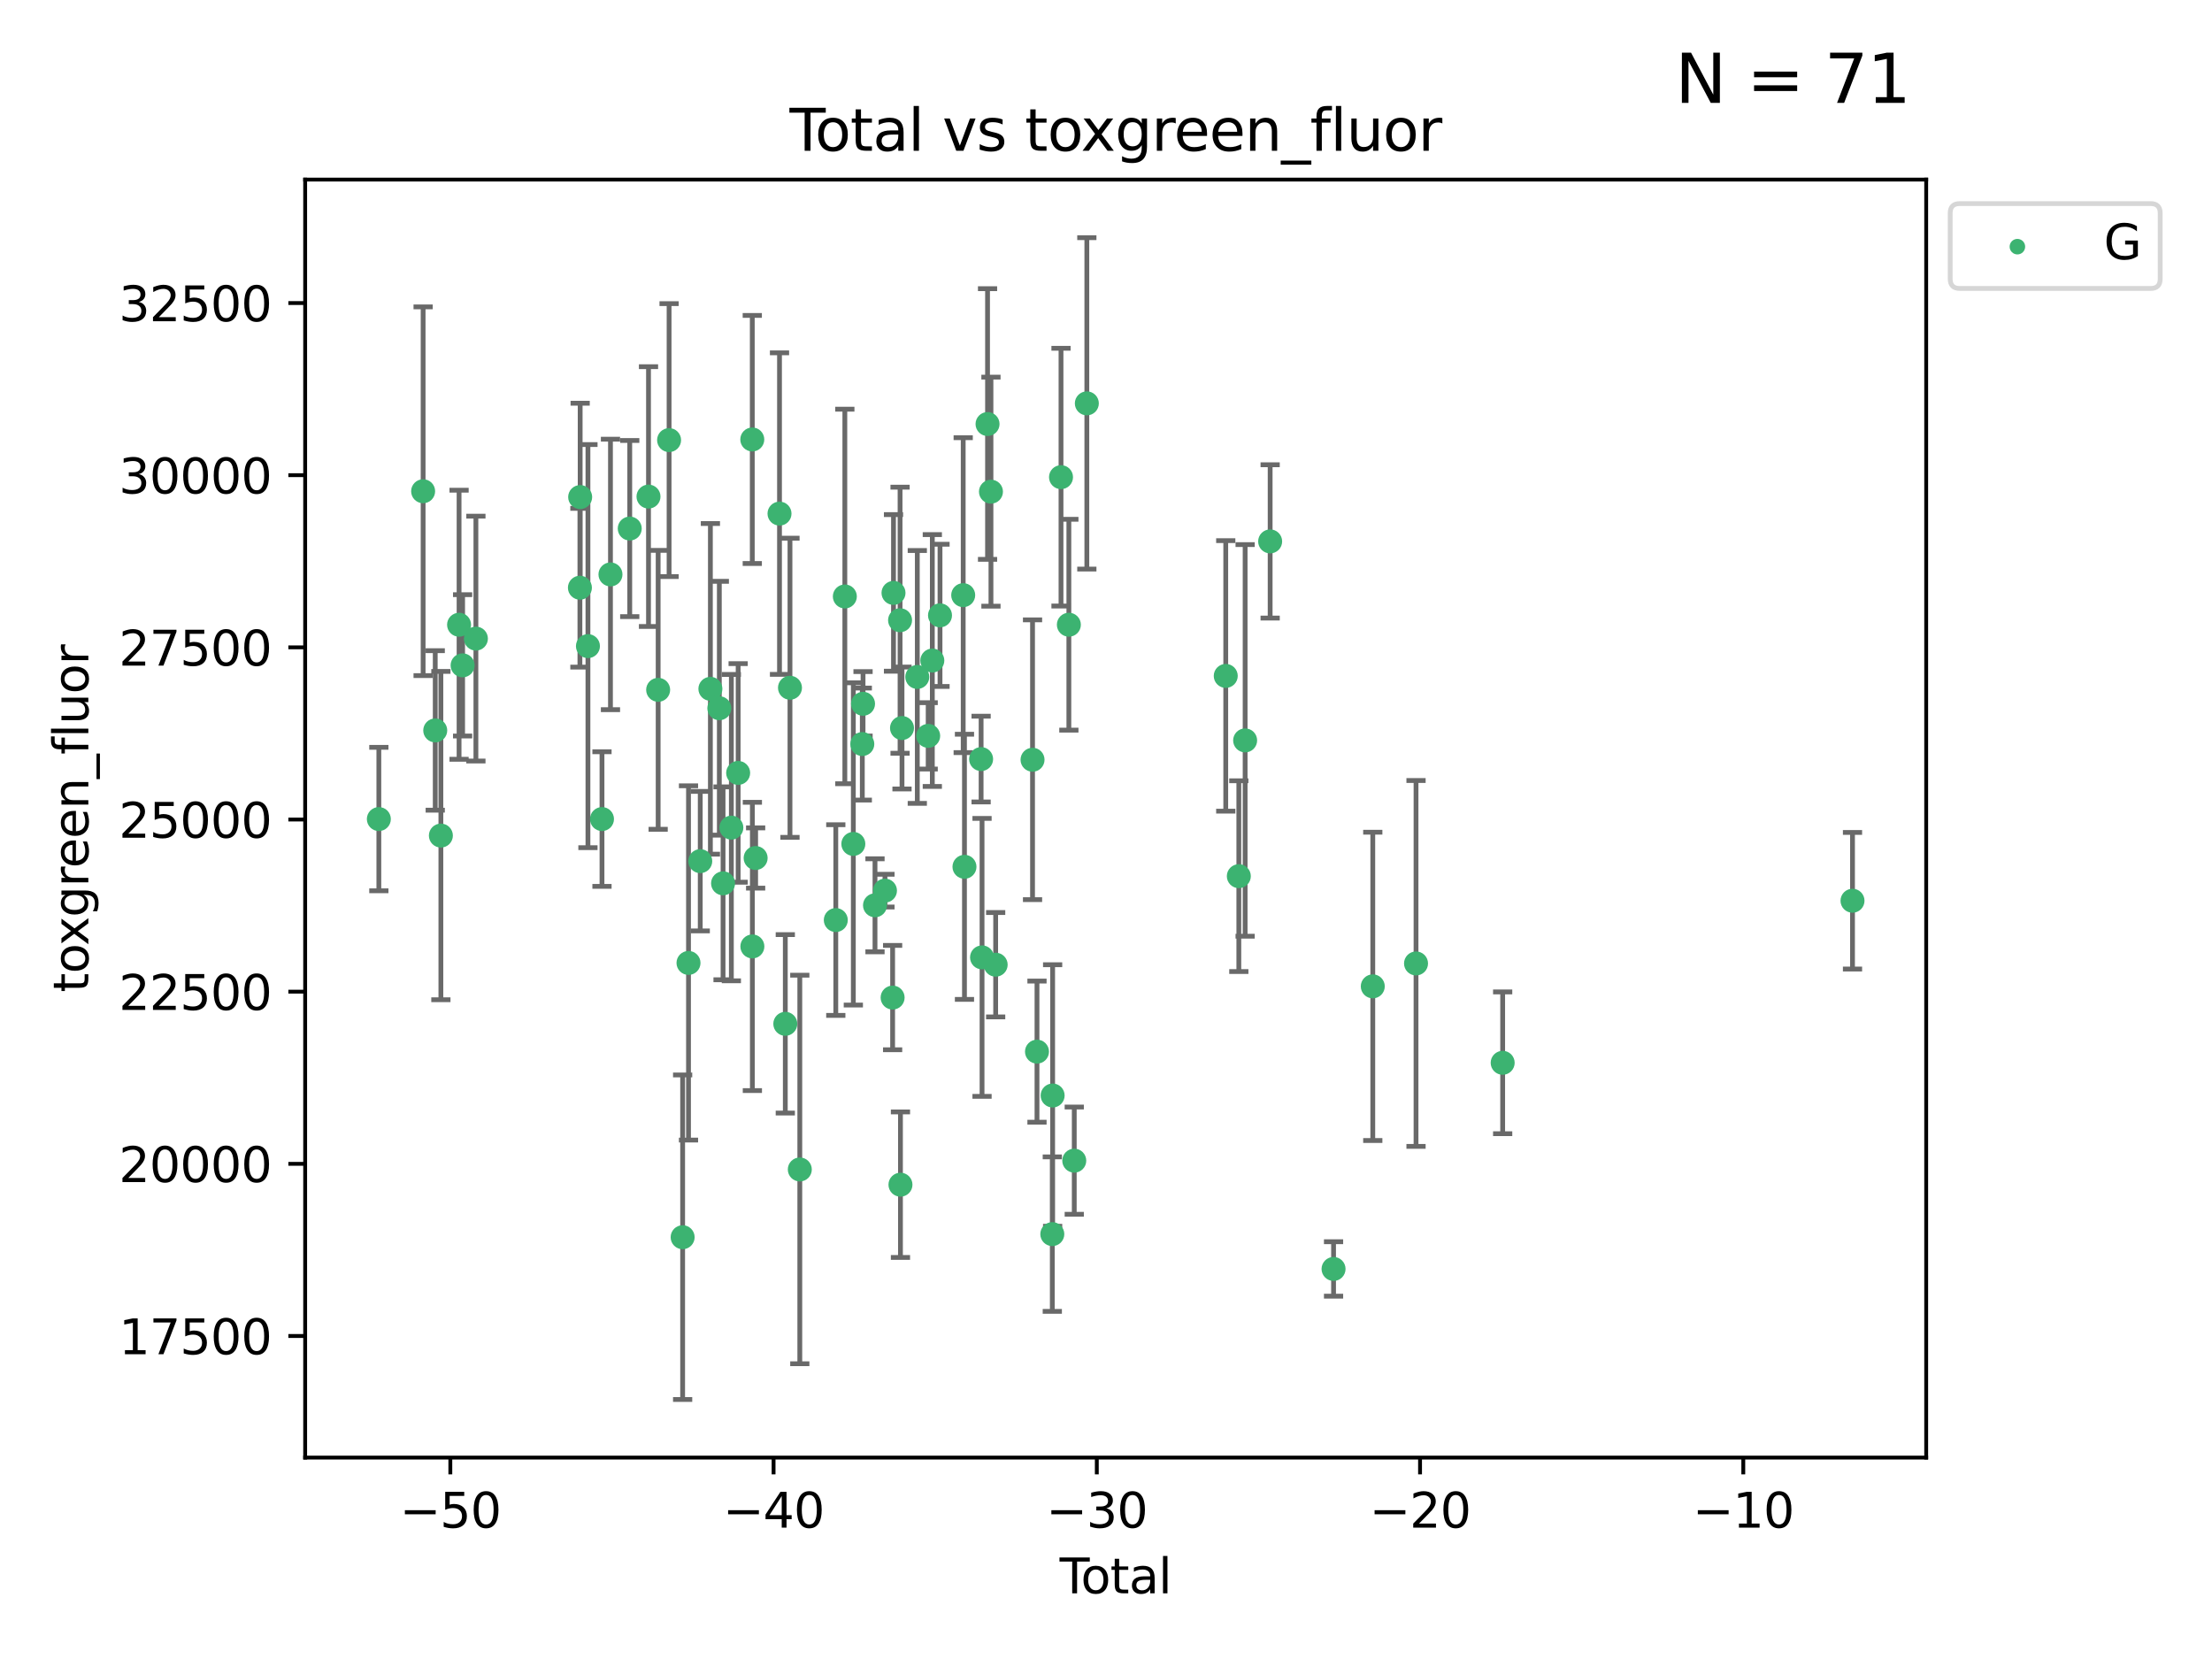 <?xml version="1.0" encoding="utf-8" standalone="no"?>
<!DOCTYPE svg PUBLIC "-//W3C//DTD SVG 1.1//EN"
  "http://www.w3.org/Graphics/SVG/1.1/DTD/svg11.dtd">
<svg xmlns:xlink="http://www.w3.org/1999/xlink" width="460.8pt" height="345.6pt" viewBox="0 0 460.8 345.6" xmlns="http://www.w3.org/2000/svg" version="1.1">
 <defs>
  <style type="text/css">*{stroke-linejoin: round; stroke-linecap: butt}</style>
 </defs>
 <g id="figure_1">
  <g id="patch_1">
   <path d="M 0 345.6 
L 460.8 345.6 
L 460.8 0 
L 0 0 
z
" style="fill: #ffffff"/>
  </g>
  <g id="axes_1">
   <g id="patch_2">
    <path d="M 63.571 303.64 
L 401.26 303.64 
L 401.26 37.411 
L 63.571 37.411 
z
" style="fill: #ffffff"/>
   </g>
   <g id="PathCollection_1">
    <defs>
     <path id="m021dcdb5b6" d="M 0 1.118 
C 0.297 1.118 0.581 1 0.791 0.791 
C 1 0.581 1.118 0.297 1.118 0 
C 1.118 -0.297 1 -0.581 0.791 -0.791 
C 0.581 -1 0.297 -1.118 0 -1.118 
C -0.297 -1.118 -0.581 -1 -0.791 -0.791 
C -1 -0.581 -1.118 -0.297 -1.118 0 
C -1.118 0.297 -1 0.581 -0.791 0.791 
C -0.581 1 -0.297 1.118 0 1.118 
z
" style="stroke: #3cb371"/>
    </defs>
    <g clip-path="url(#pde1d698b3e)">
     <use xlink:href="#m021dcdb5b6" x="78.921" y="170.626" style="fill: #3cb371; stroke: #3cb371"/>
     <use xlink:href="#m021dcdb5b6" x="88.145" y="102.334" style="fill: #3cb371; stroke: #3cb371"/>
     <use xlink:href="#m021dcdb5b6" x="90.668" y="152.161" style="fill: #3cb371; stroke: #3cb371"/>
     <use xlink:href="#m021dcdb5b6" x="91.844" y="174.066" style="fill: #3cb371; stroke: #3cb371"/>
     <use xlink:href="#m021dcdb5b6" x="95.633" y="130.144" style="fill: #3cb371; stroke: #3cb371"/>
     <use xlink:href="#m021dcdb5b6" x="96.369" y="138.604" style="fill: #3cb371; stroke: #3cb371"/>
     <use xlink:href="#m021dcdb5b6" x="99.139" y="133.033" style="fill: #3cb371; stroke: #3cb371"/>
     <use xlink:href="#m021dcdb5b6" x="120.807" y="122.432" style="fill: #3cb371; stroke: #3cb371"/>
     <use xlink:href="#m021dcdb5b6" x="120.859" y="103.545" style="fill: #3cb371; stroke: #3cb371"/>
     <use xlink:href="#m021dcdb5b6" x="122.479" y="134.598" style="fill: #3cb371; stroke: #3cb371"/>
     <use xlink:href="#m021dcdb5b6" x="125.405" y="170.625" style="fill: #3cb371; stroke: #3cb371"/>
     <use xlink:href="#m021dcdb5b6" x="127.173" y="119.662" style="fill: #3cb371; stroke: #3cb371"/>
     <use xlink:href="#m021dcdb5b6" x="131.187" y="110.105" style="fill: #3cb371; stroke: #3cb371"/>
     <use xlink:href="#m021dcdb5b6" x="135.095" y="103.447" style="fill: #3cb371; stroke: #3cb371"/>
     <use xlink:href="#m021dcdb5b6" x="137.105" y="143.705" style="fill: #3cb371; stroke: #3cb371"/>
     <use xlink:href="#m021dcdb5b6" x="139.383" y="91.682" style="fill: #3cb371; stroke: #3cb371"/>
     <use xlink:href="#m021dcdb5b6" x="142.206" y="257.735" style="fill: #3cb371; stroke: #3cb371"/>
     <use xlink:href="#m021dcdb5b6" x="143.428" y="200.596" style="fill: #3cb371; stroke: #3cb371"/>
     <use xlink:href="#m021dcdb5b6" x="145.874" y="179.392" style="fill: #3cb371; stroke: #3cb371"/>
     <use xlink:href="#m021dcdb5b6" x="147.988" y="143.497" style="fill: #3cb371; stroke: #3cb371"/>
     <use xlink:href="#m021dcdb5b6" x="149.851" y="147.537" style="fill: #3cb371; stroke: #3cb371"/>
     <use xlink:href="#m021dcdb5b6" x="150.627" y="184.014" style="fill: #3cb371; stroke: #3cb371"/>
     <use xlink:href="#m021dcdb5b6" x="152.355" y="172.409" style="fill: #3cb371; stroke: #3cb371"/>
     <use xlink:href="#m021dcdb5b6" x="153.771" y="161.014" style="fill: #3cb371; stroke: #3cb371"/>
     <use xlink:href="#m021dcdb5b6" x="156.714" y="91.55" style="fill: #3cb371; stroke: #3cb371"/>
     <use xlink:href="#m021dcdb5b6" x="156.733" y="197.161" style="fill: #3cb371; stroke: #3cb371"/>
     <use xlink:href="#m021dcdb5b6" x="157.413" y="178.74" style="fill: #3cb371; stroke: #3cb371"/>
     <use xlink:href="#m021dcdb5b6" x="162.386" y="106.995" style="fill: #3cb371; stroke: #3cb371"/>
     <use xlink:href="#m021dcdb5b6" x="163.593" y="213.282" style="fill: #3cb371; stroke: #3cb371"/>
     <use xlink:href="#m021dcdb5b6" x="164.567" y="143.273" style="fill: #3cb371; stroke: #3cb371"/>
     <use xlink:href="#m021dcdb5b6" x="166.614" y="243.621" style="fill: #3cb371; stroke: #3cb371"/>
     <use xlink:href="#m021dcdb5b6" x="174.112" y="191.666" style="fill: #3cb371; stroke: #3cb371"/>
     <use xlink:href="#m021dcdb5b6" x="175.996" y="124.253" style="fill: #3cb371; stroke: #3cb371"/>
     <use xlink:href="#m021dcdb5b6" x="177.765" y="175.804" style="fill: #3cb371; stroke: #3cb371"/>
     <use xlink:href="#m021dcdb5b6" x="179.634" y="154.999" style="fill: #3cb371; stroke: #3cb371"/>
     <use xlink:href="#m021dcdb5b6" x="179.787" y="146.613" style="fill: #3cb371; stroke: #3cb371"/>
     <use xlink:href="#m021dcdb5b6" x="182.279" y="188.591" style="fill: #3cb371; stroke: #3cb371"/>
     <use xlink:href="#m021dcdb5b6" x="184.355" y="185.533" style="fill: #3cb371; stroke: #3cb371"/>
     <use xlink:href="#m021dcdb5b6" x="185.949" y="207.813" style="fill: #3cb371; stroke: #3cb371"/>
     <use xlink:href="#m021dcdb5b6" x="186.134" y="123.512" style="fill: #3cb371; stroke: #3cb371"/>
     <use xlink:href="#m021dcdb5b6" x="187.5" y="129.204" style="fill: #3cb371; stroke: #3cb371"/>
     <use xlink:href="#m021dcdb5b6" x="187.583" y="246.791" style="fill: #3cb371; stroke: #3cb371"/>
     <use xlink:href="#m021dcdb5b6" x="187.905" y="151.661" style="fill: #3cb371; stroke: #3cb371"/>
     <use xlink:href="#m021dcdb5b6" x="191.091" y="141.021" style="fill: #3cb371; stroke: #3cb371"/>
     <use xlink:href="#m021dcdb5b6" x="193.357" y="153.295" style="fill: #3cb371; stroke: #3cb371"/>
     <use xlink:href="#m021dcdb5b6" x="194.22" y="137.6" style="fill: #3cb371; stroke: #3cb371"/>
     <use xlink:href="#m021dcdb5b6" x="195.821" y="128.188" style="fill: #3cb371; stroke: #3cb371"/>
     <use xlink:href="#m021dcdb5b6" x="200.652" y="123.981" style="fill: #3cb371; stroke: #3cb371"/>
     <use xlink:href="#m021dcdb5b6" x="200.917" y="180.57" style="fill: #3cb371; stroke: #3cb371"/>
     <use xlink:href="#m021dcdb5b6" x="204.383" y="158.13" style="fill: #3cb371; stroke: #3cb371"/>
     <use xlink:href="#m021dcdb5b6" x="204.577" y="199.44" style="fill: #3cb371; stroke: #3cb371"/>
     <use xlink:href="#m021dcdb5b6" x="205.723" y="88.332" style="fill: #3cb371; stroke: #3cb371"/>
     <use xlink:href="#m021dcdb5b6" x="206.434" y="102.423" style="fill: #3cb371; stroke: #3cb371"/>
     <use xlink:href="#m021dcdb5b6" x="207.415" y="200.966" style="fill: #3cb371; stroke: #3cb371"/>
     <use xlink:href="#m021dcdb5b6" x="215.096" y="158.268" style="fill: #3cb371; stroke: #3cb371"/>
     <use xlink:href="#m021dcdb5b6" x="216.024" y="219.076" style="fill: #3cb371; stroke: #3cb371"/>
     <use xlink:href="#m021dcdb5b6" x="219.214" y="257.088" style="fill: #3cb371; stroke: #3cb371"/>
     <use xlink:href="#m021dcdb5b6" x="219.283" y="228.213" style="fill: #3cb371; stroke: #3cb371"/>
     <use xlink:href="#m021dcdb5b6" x="221.028" y="99.4" style="fill: #3cb371; stroke: #3cb371"/>
     <use xlink:href="#m021dcdb5b6" x="222.664" y="130.14" style="fill: #3cb371; stroke: #3cb371"/>
     <use xlink:href="#m021dcdb5b6" x="223.788" y="241.785" style="fill: #3cb371; stroke: #3cb371"/>
     <use xlink:href="#m021dcdb5b6" x="226.408" y="84.029" style="fill: #3cb371; stroke: #3cb371"/>
     <use xlink:href="#m021dcdb5b6" x="255.346" y="140.804" style="fill: #3cb371; stroke: #3cb371"/>
     <use xlink:href="#m021dcdb5b6" x="258.07" y="182.521" style="fill: #3cb371; stroke: #3cb371"/>
     <use xlink:href="#m021dcdb5b6" x="259.384" y="154.239" style="fill: #3cb371; stroke: #3cb371"/>
     <use xlink:href="#m021dcdb5b6" x="264.595" y="112.784" style="fill: #3cb371; stroke: #3cb371"/>
     <use xlink:href="#m021dcdb5b6" x="277.804" y="264.345" style="fill: #3cb371; stroke: #3cb371"/>
     <use xlink:href="#m021dcdb5b6" x="285.975" y="205.475" style="fill: #3cb371; stroke: #3cb371"/>
     <use xlink:href="#m021dcdb5b6" x="294.984" y="200.704" style="fill: #3cb371; stroke: #3cb371"/>
     <use xlink:href="#m021dcdb5b6" x="313.033" y="221.401" style="fill: #3cb371; stroke: #3cb371"/>
     <use xlink:href="#m021dcdb5b6" x="385.911" y="187.639" style="fill: #3cb371; stroke: #3cb371"/>
    </g>
   </g>
   <g id="matplotlib.axis_1">
    <g id="xtick_1">
     <g id="line2d_1">
      <defs>
       <path id="m45561b3bf4" d="M 0 0 
L 0 3.5 
" style="stroke: #000000; stroke-width: 0.8"/>
      </defs>
      <g>
       <use xlink:href="#m45561b3bf4" x="93.812" y="303.64" style="stroke: #000000; stroke-width: 0.8"/>
      </g>
     </g>
     <g id="text_1">
      <!-- −50 -->
      <g transform="translate(83.26 318.238)scale(0.1 -0.1)">
       <defs>
        <path id="DejaVuSans-2212" d="M 678 2272 
L 4684 2272 
L 4684 1741 
L 678 1741 
L 678 2272 
z
" transform="scale(0.016)"/>
        <path id="DejaVuSans-35" d="M 691 4666 
L 3169 4666 
L 3169 4134 
L 1269 4134 
L 1269 2991 
Q 1406 3038 1543 3061 
Q 1681 3084 1819 3084 
Q 2600 3084 3056 2656 
Q 3513 2228 3513 1497 
Q 3513 744 3044 326 
Q 2575 -91 1722 -91 
Q 1428 -91 1123 -41 
Q 819 9 494 109 
L 494 744 
Q 775 591 1075 516 
Q 1375 441 1709 441 
Q 2250 441 2565 725 
Q 2881 1009 2881 1497 
Q 2881 1984 2565 2268 
Q 2250 2553 1709 2553 
Q 1456 2553 1204 2497 
Q 953 2441 691 2322 
L 691 4666 
z
" transform="scale(0.016)"/>
        <path id="DejaVuSans-30" d="M 2034 4250 
Q 1547 4250 1301 3770 
Q 1056 3291 1056 2328 
Q 1056 1369 1301 889 
Q 1547 409 2034 409 
Q 2525 409 2770 889 
Q 3016 1369 3016 2328 
Q 3016 3291 2770 3770 
Q 2525 4250 2034 4250 
z
M 2034 4750 
Q 2819 4750 3233 4129 
Q 3647 3509 3647 2328 
Q 3647 1150 3233 529 
Q 2819 -91 2034 -91 
Q 1250 -91 836 529 
Q 422 1150 422 2328 
Q 422 3509 836 4129 
Q 1250 4750 2034 4750 
z
" transform="scale(0.016)"/>
       </defs>
       <use xlink:href="#DejaVuSans-2212"/>
       <use xlink:href="#DejaVuSans-35" x="83.789"/>
       <use xlink:href="#DejaVuSans-30" x="147.412"/>
      </g>
     </g>
    </g>
    <g id="xtick_2">
     <g id="line2d_2">
      <g>
       <use xlink:href="#m45561b3bf4" x="161.149" y="303.64" style="stroke: #000000; stroke-width: 0.8"/>
      </g>
     </g>
     <g id="text_2">
      <!-- −40 -->
      <g transform="translate(150.596 318.238)scale(0.1 -0.1)">
       <defs>
        <path id="DejaVuSans-34" d="M 2419 4116 
L 825 1625 
L 2419 1625 
L 2419 4116 
z
M 2253 4666 
L 3047 4666 
L 3047 1625 
L 3713 1625 
L 3713 1100 
L 3047 1100 
L 3047 0 
L 2419 0 
L 2419 1100 
L 313 1100 
L 313 1709 
L 2253 4666 
z
" transform="scale(0.016)"/>
       </defs>
       <use xlink:href="#DejaVuSans-2212"/>
       <use xlink:href="#DejaVuSans-34" x="83.789"/>
       <use xlink:href="#DejaVuSans-30" x="147.412"/>
      </g>
     </g>
    </g>
    <g id="xtick_3">
     <g id="line2d_3">
      <g>
       <use xlink:href="#m45561b3bf4" x="228.485" y="303.64" style="stroke: #000000; stroke-width: 0.8"/>
      </g>
     </g>
     <g id="text_3">
      <!-- −30 -->
      <g transform="translate(217.933 318.238)scale(0.1 -0.1)">
       <defs>
        <path id="DejaVuSans-33" d="M 2597 2516 
Q 3050 2419 3304 2112 
Q 3559 1806 3559 1356 
Q 3559 666 3084 287 
Q 2609 -91 1734 -91 
Q 1441 -91 1130 -33 
Q 819 25 488 141 
L 488 750 
Q 750 597 1062 519 
Q 1375 441 1716 441 
Q 2309 441 2620 675 
Q 2931 909 2931 1356 
Q 2931 1769 2642 2001 
Q 2353 2234 1838 2234 
L 1294 2234 
L 1294 2753 
L 1863 2753 
Q 2328 2753 2575 2939 
Q 2822 3125 2822 3475 
Q 2822 3834 2567 4026 
Q 2313 4219 1838 4219 
Q 1578 4219 1281 4162 
Q 984 4106 628 3988 
L 628 4550 
Q 988 4650 1302 4700 
Q 1616 4750 1894 4750 
Q 2613 4750 3031 4423 
Q 3450 4097 3450 3541 
Q 3450 3153 3228 2886 
Q 3006 2619 2597 2516 
z
" transform="scale(0.016)"/>
       </defs>
       <use xlink:href="#DejaVuSans-2212"/>
       <use xlink:href="#DejaVuSans-33" x="83.789"/>
       <use xlink:href="#DejaVuSans-30" x="147.412"/>
      </g>
     </g>
    </g>
    <g id="xtick_4">
     <g id="line2d_4">
      <g>
       <use xlink:href="#m45561b3bf4" x="295.821" y="303.64" style="stroke: #000000; stroke-width: 0.8"/>
      </g>
     </g>
     <g id="text_4">
      <!-- −20 -->
      <g transform="translate(285.269 318.238)scale(0.1 -0.1)">
       <defs>
        <path id="DejaVuSans-32" d="M 1228 531 
L 3431 531 
L 3431 0 
L 469 0 
L 469 531 
Q 828 903 1448 1529 
Q 2069 2156 2228 2338 
Q 2531 2678 2651 2914 
Q 2772 3150 2772 3378 
Q 2772 3750 2511 3984 
Q 2250 4219 1831 4219 
Q 1534 4219 1204 4116 
Q 875 4013 500 3803 
L 500 4441 
Q 881 4594 1212 4672 
Q 1544 4750 1819 4750 
Q 2544 4750 2975 4387 
Q 3406 4025 3406 3419 
Q 3406 3131 3298 2873 
Q 3191 2616 2906 2266 
Q 2828 2175 2409 1742 
Q 1991 1309 1228 531 
z
" transform="scale(0.016)"/>
       </defs>
       <use xlink:href="#DejaVuSans-2212"/>
       <use xlink:href="#DejaVuSans-32" x="83.789"/>
       <use xlink:href="#DejaVuSans-30" x="147.412"/>
      </g>
     </g>
    </g>
    <g id="xtick_5">
     <g id="line2d_5">
      <g>
       <use xlink:href="#m45561b3bf4" x="363.158" y="303.64" style="stroke: #000000; stroke-width: 0.8"/>
      </g>
     </g>
     <g id="text_5">
      <!-- −10 -->
      <g transform="translate(352.605 318.238)scale(0.1 -0.1)">
       <defs>
        <path id="DejaVuSans-31" d="M 794 531 
L 1825 531 
L 1825 4091 
L 703 3866 
L 703 4441 
L 1819 4666 
L 2450 4666 
L 2450 531 
L 3481 531 
L 3481 0 
L 794 0 
L 794 531 
z
" transform="scale(0.016)"/>
       </defs>
       <use xlink:href="#DejaVuSans-2212"/>
       <use xlink:href="#DejaVuSans-31" x="83.789"/>
       <use xlink:href="#DejaVuSans-30" x="147.412"/>
      </g>
     </g>
    </g>
    <g id="text_6">
     <!-- Total -->
     <g transform="translate(220.739 331.917)scale(0.1 -0.1)">
      <defs>
       <path id="DejaVuSans-54" d="M -19 4666 
L 3928 4666 
L 3928 4134 
L 2272 4134 
L 2272 0 
L 1638 0 
L 1638 4134 
L -19 4134 
L -19 4666 
z
" transform="scale(0.016)"/>
       <path id="DejaVuSans-6f" d="M 1959 3097 
Q 1497 3097 1228 2736 
Q 959 2375 959 1747 
Q 959 1119 1226 758 
Q 1494 397 1959 397 
Q 2419 397 2687 759 
Q 2956 1122 2956 1747 
Q 2956 2369 2687 2733 
Q 2419 3097 1959 3097 
z
M 1959 3584 
Q 2709 3584 3137 3096 
Q 3566 2609 3566 1747 
Q 3566 888 3137 398 
Q 2709 -91 1959 -91 
Q 1206 -91 779 398 
Q 353 888 353 1747 
Q 353 2609 779 3096 
Q 1206 3584 1959 3584 
z
" transform="scale(0.016)"/>
       <path id="DejaVuSans-74" d="M 1172 4494 
L 1172 3500 
L 2356 3500 
L 2356 3053 
L 1172 3053 
L 1172 1153 
Q 1172 725 1289 603 
Q 1406 481 1766 481 
L 2356 481 
L 2356 0 
L 1766 0 
Q 1100 0 847 248 
Q 594 497 594 1153 
L 594 3053 
L 172 3053 
L 172 3500 
L 594 3500 
L 594 4494 
L 1172 4494 
z
" transform="scale(0.016)"/>
       <path id="DejaVuSans-61" d="M 2194 1759 
Q 1497 1759 1228 1600 
Q 959 1441 959 1056 
Q 959 750 1161 570 
Q 1363 391 1709 391 
Q 2188 391 2477 730 
Q 2766 1069 2766 1631 
L 2766 1759 
L 2194 1759 
z
M 3341 1997 
L 3341 0 
L 2766 0 
L 2766 531 
Q 2569 213 2275 61 
Q 1981 -91 1556 -91 
Q 1019 -91 701 211 
Q 384 513 384 1019 
Q 384 1609 779 1909 
Q 1175 2209 1959 2209 
L 2766 2209 
L 2766 2266 
Q 2766 2663 2505 2880 
Q 2244 3097 1772 3097 
Q 1472 3097 1187 3025 
Q 903 2953 641 2809 
L 641 3341 
Q 956 3463 1253 3523 
Q 1550 3584 1831 3584 
Q 2591 3584 2966 3190 
Q 3341 2797 3341 1997 
z
" transform="scale(0.016)"/>
       <path id="DejaVuSans-6c" d="M 603 4863 
L 1178 4863 
L 1178 0 
L 603 0 
L 603 4863 
z
" transform="scale(0.016)"/>
      </defs>
      <use xlink:href="#DejaVuSans-54"/>
      <use xlink:href="#DejaVuSans-6f" x="44.084"/>
      <use xlink:href="#DejaVuSans-74" x="105.266"/>
      <use xlink:href="#DejaVuSans-61" x="144.475"/>
      <use xlink:href="#DejaVuSans-6c" x="205.754"/>
     </g>
    </g>
   </g>
   <g id="matplotlib.axis_2">
    <g id="ytick_1">
     <g id="line2d_6">
      <defs>
       <path id="ma3544677d3" d="M 0 0 
L -3.5 0 
" style="stroke: #000000; stroke-width: 0.8"/>
      </defs>
      <g>
       <use xlink:href="#ma3544677d3" x="63.571" y="278.311" style="stroke: #000000; stroke-width: 0.8"/>
      </g>
     </g>
     <g id="text_7">
      <!-- 17500 -->
      <g transform="translate(24.759 282.11)scale(0.1 -0.1)">
       <defs>
        <path id="DejaVuSans-37" d="M 525 4666 
L 3525 4666 
L 3525 4397 
L 1831 0 
L 1172 0 
L 2766 4134 
L 525 4134 
L 525 4666 
z
" transform="scale(0.016)"/>
       </defs>
       <use xlink:href="#DejaVuSans-31"/>
       <use xlink:href="#DejaVuSans-37" x="63.623"/>
       <use xlink:href="#DejaVuSans-35" x="127.246"/>
       <use xlink:href="#DejaVuSans-30" x="190.869"/>
       <use xlink:href="#DejaVuSans-30" x="254.492"/>
      </g>
     </g>
    </g>
    <g id="ytick_2">
     <g id="line2d_7">
      <g>
       <use xlink:href="#ma3544677d3" x="63.571" y="242.447" style="stroke: #000000; stroke-width: 0.8"/>
      </g>
     </g>
     <g id="text_8">
      <!-- 20000 -->
      <g transform="translate(24.759 246.246)scale(0.1 -0.1)">
       <use xlink:href="#DejaVuSans-32"/>
       <use xlink:href="#DejaVuSans-30" x="63.623"/>
       <use xlink:href="#DejaVuSans-30" x="127.246"/>
       <use xlink:href="#DejaVuSans-30" x="190.869"/>
       <use xlink:href="#DejaVuSans-30" x="254.492"/>
      </g>
     </g>
    </g>
    <g id="ytick_3">
     <g id="line2d_8">
      <g>
       <use xlink:href="#ma3544677d3" x="63.571" y="206.583" style="stroke: #000000; stroke-width: 0.8"/>
      </g>
     </g>
     <g id="text_9">
      <!-- 22500 -->
      <g transform="translate(24.759 210.382)scale(0.1 -0.1)">
       <use xlink:href="#DejaVuSans-32"/>
       <use xlink:href="#DejaVuSans-32" x="63.623"/>
       <use xlink:href="#DejaVuSans-35" x="127.246"/>
       <use xlink:href="#DejaVuSans-30" x="190.869"/>
       <use xlink:href="#DejaVuSans-30" x="254.492"/>
      </g>
     </g>
    </g>
    <g id="ytick_4">
     <g id="line2d_9">
      <g>
       <use xlink:href="#ma3544677d3" x="63.571" y="170.719" style="stroke: #000000; stroke-width: 0.8"/>
      </g>
     </g>
     <g id="text_10">
      <!-- 25000 -->
      <g transform="translate(24.759 174.518)scale(0.1 -0.1)">
       <use xlink:href="#DejaVuSans-32"/>
       <use xlink:href="#DejaVuSans-35" x="63.623"/>
       <use xlink:href="#DejaVuSans-30" x="127.246"/>
       <use xlink:href="#DejaVuSans-30" x="190.869"/>
       <use xlink:href="#DejaVuSans-30" x="254.492"/>
      </g>
     </g>
    </g>
    <g id="ytick_5">
     <g id="line2d_10">
      <g>
       <use xlink:href="#ma3544677d3" x="63.571" y="134.854" style="stroke: #000000; stroke-width: 0.8"/>
      </g>
     </g>
     <g id="text_11">
      <!-- 27500 -->
      <g transform="translate(24.759 138.654)scale(0.1 -0.1)">
       <use xlink:href="#DejaVuSans-32"/>
       <use xlink:href="#DejaVuSans-37" x="63.623"/>
       <use xlink:href="#DejaVuSans-35" x="127.246"/>
       <use xlink:href="#DejaVuSans-30" x="190.869"/>
       <use xlink:href="#DejaVuSans-30" x="254.492"/>
      </g>
     </g>
    </g>
    <g id="ytick_6">
     <g id="line2d_11">
      <g>
       <use xlink:href="#ma3544677d3" x="63.571" y="98.99" style="stroke: #000000; stroke-width: 0.8"/>
      </g>
     </g>
     <g id="text_12">
      <!-- 30000 -->
      <g transform="translate(24.759 102.789)scale(0.1 -0.1)">
       <use xlink:href="#DejaVuSans-33"/>
       <use xlink:href="#DejaVuSans-30" x="63.623"/>
       <use xlink:href="#DejaVuSans-30" x="127.246"/>
       <use xlink:href="#DejaVuSans-30" x="190.869"/>
       <use xlink:href="#DejaVuSans-30" x="254.492"/>
      </g>
     </g>
    </g>
    <g id="ytick_7">
     <g id="line2d_12">
      <g>
       <use xlink:href="#ma3544677d3" x="63.571" y="63.126" style="stroke: #000000; stroke-width: 0.8"/>
      </g>
     </g>
     <g id="text_13">
      <!-- 32500 -->
      <g transform="translate(24.759 66.925)scale(0.1 -0.1)">
       <use xlink:href="#DejaVuSans-33"/>
       <use xlink:href="#DejaVuSans-32" x="63.623"/>
       <use xlink:href="#DejaVuSans-35" x="127.246"/>
       <use xlink:href="#DejaVuSans-30" x="190.869"/>
       <use xlink:href="#DejaVuSans-30" x="254.492"/>
      </g>
     </g>
    </g>
    <g id="text_14">
     <!-- toxgreen_fluor -->
     <g transform="translate(18.401 206.72)rotate(-90)scale(0.1 -0.1)">
      <defs>
       <path id="DejaVuSans-78" d="M 3513 3500 
L 2247 1797 
L 3578 0 
L 2900 0 
L 1881 1375 
L 863 0 
L 184 0 
L 1544 1831 
L 300 3500 
L 978 3500 
L 1906 2253 
L 2834 3500 
L 3513 3500 
z
" transform="scale(0.016)"/>
       <path id="DejaVuSans-67" d="M 2906 1791 
Q 2906 2416 2648 2759 
Q 2391 3103 1925 3103 
Q 1463 3103 1205 2759 
Q 947 2416 947 1791 
Q 947 1169 1205 825 
Q 1463 481 1925 481 
Q 2391 481 2648 825 
Q 2906 1169 2906 1791 
z
M 3481 434 
Q 3481 -459 3084 -895 
Q 2688 -1331 1869 -1331 
Q 1566 -1331 1297 -1286 
Q 1028 -1241 775 -1147 
L 775 -588 
Q 1028 -725 1275 -790 
Q 1522 -856 1778 -856 
Q 2344 -856 2625 -561 
Q 2906 -266 2906 331 
L 2906 616 
Q 2728 306 2450 153 
Q 2172 0 1784 0 
Q 1141 0 747 490 
Q 353 981 353 1791 
Q 353 2603 747 3093 
Q 1141 3584 1784 3584 
Q 2172 3584 2450 3431 
Q 2728 3278 2906 2969 
L 2906 3500 
L 3481 3500 
L 3481 434 
z
" transform="scale(0.016)"/>
       <path id="DejaVuSans-72" d="M 2631 2963 
Q 2534 3019 2420 3045 
Q 2306 3072 2169 3072 
Q 1681 3072 1420 2755 
Q 1159 2438 1159 1844 
L 1159 0 
L 581 0 
L 581 3500 
L 1159 3500 
L 1159 2956 
Q 1341 3275 1631 3429 
Q 1922 3584 2338 3584 
Q 2397 3584 2469 3576 
Q 2541 3569 2628 3553 
L 2631 2963 
z
" transform="scale(0.016)"/>
       <path id="DejaVuSans-65" d="M 3597 1894 
L 3597 1613 
L 953 1613 
Q 991 1019 1311 708 
Q 1631 397 2203 397 
Q 2534 397 2845 478 
Q 3156 559 3463 722 
L 3463 178 
Q 3153 47 2828 -22 
Q 2503 -91 2169 -91 
Q 1331 -91 842 396 
Q 353 884 353 1716 
Q 353 2575 817 3079 
Q 1281 3584 2069 3584 
Q 2775 3584 3186 3129 
Q 3597 2675 3597 1894 
z
M 3022 2063 
Q 3016 2534 2758 2815 
Q 2500 3097 2075 3097 
Q 1594 3097 1305 2825 
Q 1016 2553 972 2059 
L 3022 2063 
z
" transform="scale(0.016)"/>
       <path id="DejaVuSans-6e" d="M 3513 2113 
L 3513 0 
L 2938 0 
L 2938 2094 
Q 2938 2591 2744 2837 
Q 2550 3084 2163 3084 
Q 1697 3084 1428 2787 
Q 1159 2491 1159 1978 
L 1159 0 
L 581 0 
L 581 3500 
L 1159 3500 
L 1159 2956 
Q 1366 3272 1645 3428 
Q 1925 3584 2291 3584 
Q 2894 3584 3203 3211 
Q 3513 2838 3513 2113 
z
" transform="scale(0.016)"/>
       <path id="DejaVuSans-5f" d="M 3263 -1063 
L 3263 -1509 
L -63 -1509 
L -63 -1063 
L 3263 -1063 
z
" transform="scale(0.016)"/>
       <path id="DejaVuSans-66" d="M 2375 4863 
L 2375 4384 
L 1825 4384 
Q 1516 4384 1395 4259 
Q 1275 4134 1275 3809 
L 1275 3500 
L 2222 3500 
L 2222 3053 
L 1275 3053 
L 1275 0 
L 697 0 
L 697 3053 
L 147 3053 
L 147 3500 
L 697 3500 
L 697 3744 
Q 697 4328 969 4595 
Q 1241 4863 1831 4863 
L 2375 4863 
z
" transform="scale(0.016)"/>
       <path id="DejaVuSans-75" d="M 544 1381 
L 544 3500 
L 1119 3500 
L 1119 1403 
Q 1119 906 1312 657 
Q 1506 409 1894 409 
Q 2359 409 2629 706 
Q 2900 1003 2900 1516 
L 2900 3500 
L 3475 3500 
L 3475 0 
L 2900 0 
L 2900 538 
Q 2691 219 2414 64 
Q 2138 -91 1772 -91 
Q 1169 -91 856 284 
Q 544 659 544 1381 
z
M 1991 3584 
L 1991 3584 
z
" transform="scale(0.016)"/>
      </defs>
      <use xlink:href="#DejaVuSans-74"/>
      <use xlink:href="#DejaVuSans-6f" x="39.209"/>
      <use xlink:href="#DejaVuSans-78" x="97.266"/>
      <use xlink:href="#DejaVuSans-67" x="156.445"/>
      <use xlink:href="#DejaVuSans-72" x="219.922"/>
      <use xlink:href="#DejaVuSans-65" x="258.785"/>
      <use xlink:href="#DejaVuSans-65" x="320.309"/>
      <use xlink:href="#DejaVuSans-6e" x="381.832"/>
      <use xlink:href="#DejaVuSans-5f" x="445.211"/>
      <use xlink:href="#DejaVuSans-66" x="495.211"/>
      <use xlink:href="#DejaVuSans-6c" x="530.416"/>
      <use xlink:href="#DejaVuSans-75" x="558.199"/>
      <use xlink:href="#DejaVuSans-6f" x="621.578"/>
      <use xlink:href="#DejaVuSans-72" x="682.76"/>
     </g>
    </g>
   </g>
   <g id="LineCollection_1">
    <path d="M 78.921 185.566 
L 78.921 155.685 
" clip-path="url(#pde1d698b3e)" style="fill: none; stroke: #696969"/>
    <path d="M 88.145 140.738 
L 88.145 63.931 
" clip-path="url(#pde1d698b3e)" style="fill: none; stroke: #696969"/>
    <path d="M 90.668 168.774 
L 90.668 135.547 
" clip-path="url(#pde1d698b3e)" style="fill: none; stroke: #696969"/>
    <path d="M 91.844 208.267 
L 91.844 139.865 
" clip-path="url(#pde1d698b3e)" style="fill: none; stroke: #696969"/>
    <path d="M 95.633 158.171 
L 95.633 102.117 
" clip-path="url(#pde1d698b3e)" style="fill: none; stroke: #696969"/>
    <path d="M 96.369 153.325 
L 96.369 123.884 
" clip-path="url(#pde1d698b3e)" style="fill: none; stroke: #696969"/>
    <path d="M 99.139 158.535 
L 99.139 107.53 
" clip-path="url(#pde1d698b3e)" style="fill: none; stroke: #696969"/>
    <path d="M 120.807 138.968 
L 120.807 105.896 
" clip-path="url(#pde1d698b3e)" style="fill: none; stroke: #696969"/>
    <path d="M 120.859 123.091 
L 120.859 84 
" clip-path="url(#pde1d698b3e)" style="fill: none; stroke: #696969"/>
    <path d="M 122.479 176.587 
L 122.479 92.609 
" clip-path="url(#pde1d698b3e)" style="fill: none; stroke: #696969"/>
    <path d="M 125.405 184.644 
L 125.405 156.605 
" clip-path="url(#pde1d698b3e)" style="fill: none; stroke: #696969"/>
    <path d="M 127.173 147.837 
L 127.173 91.488 
" clip-path="url(#pde1d698b3e)" style="fill: none; stroke: #696969"/>
    <path d="M 131.187 128.45 
L 131.187 91.76 
" clip-path="url(#pde1d698b3e)" style="fill: none; stroke: #696969"/>
    <path d="M 135.095 130.503 
L 135.095 76.391 
" clip-path="url(#pde1d698b3e)" style="fill: none; stroke: #696969"/>
    <path d="M 137.105 172.758 
L 137.105 114.652 
" clip-path="url(#pde1d698b3e)" style="fill: none; stroke: #696969"/>
    <path d="M 139.383 120.11 
L 139.383 63.253 
" clip-path="url(#pde1d698b3e)" style="fill: none; stroke: #696969"/>
    <path d="M 142.206 291.539 
L 142.206 223.931 
" clip-path="url(#pde1d698b3e)" style="fill: none; stroke: #696969"/>
    <path d="M 143.428 237.494 
L 143.428 163.698 
" clip-path="url(#pde1d698b3e)" style="fill: none; stroke: #696969"/>
    <path d="M 145.874 193.919 
L 145.874 164.864 
" clip-path="url(#pde1d698b3e)" style="fill: none; stroke: #696969"/>
    <path d="M 147.988 177.934 
L 147.988 109.06 
" clip-path="url(#pde1d698b3e)" style="fill: none; stroke: #696969"/>
    <path d="M 149.851 173.974 
L 149.851 121.1 
" clip-path="url(#pde1d698b3e)" style="fill: none; stroke: #696969"/>
    <path d="M 150.627 204.105 
L 150.627 163.924 
" clip-path="url(#pde1d698b3e)" style="fill: none; stroke: #696969"/>
    <path d="M 152.355 204.318 
L 152.355 140.5 
" clip-path="url(#pde1d698b3e)" style="fill: none; stroke: #696969"/>
    <path d="M 153.771 183.78 
L 153.771 138.248 
" clip-path="url(#pde1d698b3e)" style="fill: none; stroke: #696969"/>
    <path d="M 156.714 117.386 
L 156.714 65.713 
" clip-path="url(#pde1d698b3e)" style="fill: none; stroke: #696969"/>
    <path d="M 156.733 227.184 
L 156.733 167.138 
" clip-path="url(#pde1d698b3e)" style="fill: none; stroke: #696969"/>
    <path d="M 157.413 185.018 
L 157.413 172.463 
" clip-path="url(#pde1d698b3e)" style="fill: none; stroke: #696969"/>
    <path d="M 162.386 140.486 
L 162.386 73.504 
" clip-path="url(#pde1d698b3e)" style="fill: none; stroke: #696969"/>
    <path d="M 163.593 231.869 
L 163.593 194.695 
" clip-path="url(#pde1d698b3e)" style="fill: none; stroke: #696969"/>
    <path d="M 164.567 174.432 
L 164.567 112.115 
" clip-path="url(#pde1d698b3e)" style="fill: none; stroke: #696969"/>
    <path d="M 166.614 284.094 
L 166.614 203.147 
" clip-path="url(#pde1d698b3e)" style="fill: none; stroke: #696969"/>
    <path d="M 174.112 211.526 
L 174.112 171.806 
" clip-path="url(#pde1d698b3e)" style="fill: none; stroke: #696969"/>
    <path d="M 175.996 163.265 
L 175.996 85.241 
" clip-path="url(#pde1d698b3e)" style="fill: none; stroke: #696969"/>
    <path d="M 177.765 209.366 
L 177.765 142.243 
" clip-path="url(#pde1d698b3e)" style="fill: none; stroke: #696969"/>
    <path d="M 179.634 166.666 
L 179.634 143.332 
" clip-path="url(#pde1d698b3e)" style="fill: none; stroke: #696969"/>
    <path d="M 179.787 153.325 
L 179.787 139.902 
" clip-path="url(#pde1d698b3e)" style="fill: none; stroke: #696969"/>
    <path d="M 182.279 198.278 
L 182.279 178.903 
" clip-path="url(#pde1d698b3e)" style="fill: none; stroke: #696969"/>
    <path d="M 184.355 188.943 
L 184.355 182.123 
" clip-path="url(#pde1d698b3e)" style="fill: none; stroke: #696969"/>
    <path d="M 185.949 218.683 
L 185.949 196.943 
" clip-path="url(#pde1d698b3e)" style="fill: none; stroke: #696969"/>
    <path d="M 186.134 139.824 
L 186.134 107.2 
" clip-path="url(#pde1d698b3e)" style="fill: none; stroke: #696969"/>
    <path d="M 187.5 156.92 
L 187.5 101.488 
" clip-path="url(#pde1d698b3e)" style="fill: none; stroke: #696969"/>
    <path d="M 187.583 261.947 
L 187.583 231.635 
" clip-path="url(#pde1d698b3e)" style="fill: none; stroke: #696969"/>
    <path d="M 187.905 164.359 
L 187.905 138.962 
" clip-path="url(#pde1d698b3e)" style="fill: none; stroke: #696969"/>
    <path d="M 191.091 167.359 
L 191.091 114.683 
" clip-path="url(#pde1d698b3e)" style="fill: none; stroke: #696969"/>
    <path d="M 193.357 160.205 
L 193.357 146.385 
" clip-path="url(#pde1d698b3e)" style="fill: none; stroke: #696969"/>
    <path d="M 194.22 163.834 
L 194.22 111.366 
" clip-path="url(#pde1d698b3e)" style="fill: none; stroke: #696969"/>
    <path d="M 195.821 143.004 
L 195.821 113.372 
" clip-path="url(#pde1d698b3e)" style="fill: none; stroke: #696969"/>
    <path d="M 200.652 156.784 
L 200.652 91.179 
" clip-path="url(#pde1d698b3e)" style="fill: none; stroke: #696969"/>
    <path d="M 200.917 208.188 
L 200.917 152.951 
" clip-path="url(#pde1d698b3e)" style="fill: none; stroke: #696969"/>
    <path d="M 204.383 167.063 
L 204.383 149.198 
" clip-path="url(#pde1d698b3e)" style="fill: none; stroke: #696969"/>
    <path d="M 204.577 228.389 
L 204.577 170.491 
" clip-path="url(#pde1d698b3e)" style="fill: none; stroke: #696969"/>
    <path d="M 205.723 116.525 
L 205.723 60.139 
" clip-path="url(#pde1d698b3e)" style="fill: none; stroke: #696969"/>
    <path d="M 206.434 126.28 
L 206.434 78.565 
" clip-path="url(#pde1d698b3e)" style="fill: none; stroke: #696969"/>
    <path d="M 207.415 211.837 
L 207.415 190.094 
" clip-path="url(#pde1d698b3e)" style="fill: none; stroke: #696969"/>
    <path d="M 215.096 187.41 
L 215.096 129.127 
" clip-path="url(#pde1d698b3e)" style="fill: none; stroke: #696969"/>
    <path d="M 216.024 233.777 
L 216.024 204.375 
" clip-path="url(#pde1d698b3e)" style="fill: none; stroke: #696969"/>
    <path d="M 219.214 273.179 
L 219.214 240.997 
" clip-path="url(#pde1d698b3e)" style="fill: none; stroke: #696969"/>
    <path d="M 219.283 255.455 
L 219.283 200.971 
" clip-path="url(#pde1d698b3e)" style="fill: none; stroke: #696969"/>
    <path d="M 221.028 126.248 
L 221.028 72.553 
" clip-path="url(#pde1d698b3e)" style="fill: none; stroke: #696969"/>
    <path d="M 222.664 152.102 
L 222.664 108.177 
" clip-path="url(#pde1d698b3e)" style="fill: none; stroke: #696969"/>
    <path d="M 223.788 252.955 
L 223.788 230.616 
" clip-path="url(#pde1d698b3e)" style="fill: none; stroke: #696969"/>
    <path d="M 226.408 118.545 
L 226.408 49.513 
" clip-path="url(#pde1d698b3e)" style="fill: none; stroke: #696969"/>
    <path d="M 255.346 168.98 
L 255.346 112.628 
" clip-path="url(#pde1d698b3e)" style="fill: none; stroke: #696969"/>
    <path d="M 258.07 202.391 
L 258.07 162.65 
" clip-path="url(#pde1d698b3e)" style="fill: none; stroke: #696969"/>
    <path d="M 259.384 195.026 
L 259.384 113.452 
" clip-path="url(#pde1d698b3e)" style="fill: none; stroke: #696969"/>
    <path d="M 264.595 128.753 
L 264.595 96.816 
" clip-path="url(#pde1d698b3e)" style="fill: none; stroke: #696969"/>
    <path d="M 277.804 270.016 
L 277.804 258.674 
" clip-path="url(#pde1d698b3e)" style="fill: none; stroke: #696969"/>
    <path d="M 285.975 237.587 
L 285.975 173.362 
" clip-path="url(#pde1d698b3e)" style="fill: none; stroke: #696969"/>
    <path d="M 294.984 238.813 
L 294.984 162.594 
" clip-path="url(#pde1d698b3e)" style="fill: none; stroke: #696969"/>
    <path d="M 313.033 236.167 
L 313.033 206.634 
" clip-path="url(#pde1d698b3e)" style="fill: none; stroke: #696969"/>
    <path d="M 385.911 201.866 
L 385.911 173.413 
" clip-path="url(#pde1d698b3e)" style="fill: none; stroke: #696969"/>
   </g>
   <g id="line2d_13">
    <defs>
     <path id="mf154d176b8" d="M 2 0 
L -2 -0 
" style="stroke: #696969"/>
    </defs>
    <g clip-path="url(#pde1d698b3e)">
     <use xlink:href="#mf154d176b8" x="78.921" y="185.566" style="fill: #696969; stroke: #696969"/>
     <use xlink:href="#mf154d176b8" x="88.145" y="140.738" style="fill: #696969; stroke: #696969"/>
     <use xlink:href="#mf154d176b8" x="90.668" y="168.774" style="fill: #696969; stroke: #696969"/>
     <use xlink:href="#mf154d176b8" x="91.844" y="208.267" style="fill: #696969; stroke: #696969"/>
     <use xlink:href="#mf154d176b8" x="95.633" y="158.171" style="fill: #696969; stroke: #696969"/>
     <use xlink:href="#mf154d176b8" x="96.369" y="153.325" style="fill: #696969; stroke: #696969"/>
     <use xlink:href="#mf154d176b8" x="99.139" y="158.535" style="fill: #696969; stroke: #696969"/>
     <use xlink:href="#mf154d176b8" x="120.807" y="138.968" style="fill: #696969; stroke: #696969"/>
     <use xlink:href="#mf154d176b8" x="120.859" y="123.091" style="fill: #696969; stroke: #696969"/>
     <use xlink:href="#mf154d176b8" x="122.479" y="176.587" style="fill: #696969; stroke: #696969"/>
     <use xlink:href="#mf154d176b8" x="125.405" y="184.644" style="fill: #696969; stroke: #696969"/>
     <use xlink:href="#mf154d176b8" x="127.173" y="147.837" style="fill: #696969; stroke: #696969"/>
     <use xlink:href="#mf154d176b8" x="131.187" y="128.45" style="fill: #696969; stroke: #696969"/>
     <use xlink:href="#mf154d176b8" x="135.095" y="130.503" style="fill: #696969; stroke: #696969"/>
     <use xlink:href="#mf154d176b8" x="137.105" y="172.758" style="fill: #696969; stroke: #696969"/>
     <use xlink:href="#mf154d176b8" x="139.383" y="120.11" style="fill: #696969; stroke: #696969"/>
     <use xlink:href="#mf154d176b8" x="142.206" y="291.539" style="fill: #696969; stroke: #696969"/>
     <use xlink:href="#mf154d176b8" x="143.428" y="237.494" style="fill: #696969; stroke: #696969"/>
     <use xlink:href="#mf154d176b8" x="145.874" y="193.919" style="fill: #696969; stroke: #696969"/>
     <use xlink:href="#mf154d176b8" x="147.988" y="177.934" style="fill: #696969; stroke: #696969"/>
     <use xlink:href="#mf154d176b8" x="149.851" y="173.974" style="fill: #696969; stroke: #696969"/>
     <use xlink:href="#mf154d176b8" x="150.627" y="204.105" style="fill: #696969; stroke: #696969"/>
     <use xlink:href="#mf154d176b8" x="152.355" y="204.318" style="fill: #696969; stroke: #696969"/>
     <use xlink:href="#mf154d176b8" x="153.771" y="183.78" style="fill: #696969; stroke: #696969"/>
     <use xlink:href="#mf154d176b8" x="156.714" y="117.386" style="fill: #696969; stroke: #696969"/>
     <use xlink:href="#mf154d176b8" x="156.733" y="227.184" style="fill: #696969; stroke: #696969"/>
     <use xlink:href="#mf154d176b8" x="157.413" y="185.018" style="fill: #696969; stroke: #696969"/>
     <use xlink:href="#mf154d176b8" x="162.386" y="140.486" style="fill: #696969; stroke: #696969"/>
     <use xlink:href="#mf154d176b8" x="163.593" y="231.869" style="fill: #696969; stroke: #696969"/>
     <use xlink:href="#mf154d176b8" x="164.567" y="174.432" style="fill: #696969; stroke: #696969"/>
     <use xlink:href="#mf154d176b8" x="166.614" y="284.094" style="fill: #696969; stroke: #696969"/>
     <use xlink:href="#mf154d176b8" x="174.112" y="211.526" style="fill: #696969; stroke: #696969"/>
     <use xlink:href="#mf154d176b8" x="175.996" y="163.265" style="fill: #696969; stroke: #696969"/>
     <use xlink:href="#mf154d176b8" x="177.765" y="209.366" style="fill: #696969; stroke: #696969"/>
     <use xlink:href="#mf154d176b8" x="179.634" y="166.666" style="fill: #696969; stroke: #696969"/>
     <use xlink:href="#mf154d176b8" x="179.787" y="153.325" style="fill: #696969; stroke: #696969"/>
     <use xlink:href="#mf154d176b8" x="182.279" y="198.278" style="fill: #696969; stroke: #696969"/>
     <use xlink:href="#mf154d176b8" x="184.355" y="188.943" style="fill: #696969; stroke: #696969"/>
     <use xlink:href="#mf154d176b8" x="185.949" y="218.683" style="fill: #696969; stroke: #696969"/>
     <use xlink:href="#mf154d176b8" x="186.134" y="139.824" style="fill: #696969; stroke: #696969"/>
     <use xlink:href="#mf154d176b8" x="187.5" y="156.92" style="fill: #696969; stroke: #696969"/>
     <use xlink:href="#mf154d176b8" x="187.583" y="261.947" style="fill: #696969; stroke: #696969"/>
     <use xlink:href="#mf154d176b8" x="187.905" y="164.359" style="fill: #696969; stroke: #696969"/>
     <use xlink:href="#mf154d176b8" x="191.091" y="167.359" style="fill: #696969; stroke: #696969"/>
     <use xlink:href="#mf154d176b8" x="193.357" y="160.205" style="fill: #696969; stroke: #696969"/>
     <use xlink:href="#mf154d176b8" x="194.22" y="163.834" style="fill: #696969; stroke: #696969"/>
     <use xlink:href="#mf154d176b8" x="195.821" y="143.004" style="fill: #696969; stroke: #696969"/>
     <use xlink:href="#mf154d176b8" x="200.652" y="156.784" style="fill: #696969; stroke: #696969"/>
     <use xlink:href="#mf154d176b8" x="200.917" y="208.188" style="fill: #696969; stroke: #696969"/>
     <use xlink:href="#mf154d176b8" x="204.383" y="167.063" style="fill: #696969; stroke: #696969"/>
     <use xlink:href="#mf154d176b8" x="204.577" y="228.389" style="fill: #696969; stroke: #696969"/>
     <use xlink:href="#mf154d176b8" x="205.723" y="116.525" style="fill: #696969; stroke: #696969"/>
     <use xlink:href="#mf154d176b8" x="206.434" y="126.28" style="fill: #696969; stroke: #696969"/>
     <use xlink:href="#mf154d176b8" x="207.415" y="211.837" style="fill: #696969; stroke: #696969"/>
     <use xlink:href="#mf154d176b8" x="215.096" y="187.41" style="fill: #696969; stroke: #696969"/>
     <use xlink:href="#mf154d176b8" x="216.024" y="233.777" style="fill: #696969; stroke: #696969"/>
     <use xlink:href="#mf154d176b8" x="219.214" y="273.179" style="fill: #696969; stroke: #696969"/>
     <use xlink:href="#mf154d176b8" x="219.283" y="255.455" style="fill: #696969; stroke: #696969"/>
     <use xlink:href="#mf154d176b8" x="221.028" y="126.248" style="fill: #696969; stroke: #696969"/>
     <use xlink:href="#mf154d176b8" x="222.664" y="152.102" style="fill: #696969; stroke: #696969"/>
     <use xlink:href="#mf154d176b8" x="223.788" y="252.955" style="fill: #696969; stroke: #696969"/>
     <use xlink:href="#mf154d176b8" x="226.408" y="118.545" style="fill: #696969; stroke: #696969"/>
     <use xlink:href="#mf154d176b8" x="255.346" y="168.98" style="fill: #696969; stroke: #696969"/>
     <use xlink:href="#mf154d176b8" x="258.07" y="202.391" style="fill: #696969; stroke: #696969"/>
     <use xlink:href="#mf154d176b8" x="259.384" y="195.026" style="fill: #696969; stroke: #696969"/>
     <use xlink:href="#mf154d176b8" x="264.595" y="128.753" style="fill: #696969; stroke: #696969"/>
     <use xlink:href="#mf154d176b8" x="277.804" y="270.016" style="fill: #696969; stroke: #696969"/>
     <use xlink:href="#mf154d176b8" x="285.975" y="237.587" style="fill: #696969; stroke: #696969"/>
     <use xlink:href="#mf154d176b8" x="294.984" y="238.813" style="fill: #696969; stroke: #696969"/>
     <use xlink:href="#mf154d176b8" x="313.033" y="236.167" style="fill: #696969; stroke: #696969"/>
     <use xlink:href="#mf154d176b8" x="385.911" y="201.866" style="fill: #696969; stroke: #696969"/>
    </g>
   </g>
   <g id="line2d_14">
    <g clip-path="url(#pde1d698b3e)">
     <use xlink:href="#mf154d176b8" x="78.921" y="155.685" style="fill: #696969; stroke: #696969"/>
     <use xlink:href="#mf154d176b8" x="88.145" y="63.931" style="fill: #696969; stroke: #696969"/>
     <use xlink:href="#mf154d176b8" x="90.668" y="135.547" style="fill: #696969; stroke: #696969"/>
     <use xlink:href="#mf154d176b8" x="91.844" y="139.865" style="fill: #696969; stroke: #696969"/>
     <use xlink:href="#mf154d176b8" x="95.633" y="102.117" style="fill: #696969; stroke: #696969"/>
     <use xlink:href="#mf154d176b8" x="96.369" y="123.884" style="fill: #696969; stroke: #696969"/>
     <use xlink:href="#mf154d176b8" x="99.139" y="107.53" style="fill: #696969; stroke: #696969"/>
     <use xlink:href="#mf154d176b8" x="120.807" y="105.896" style="fill: #696969; stroke: #696969"/>
     <use xlink:href="#mf154d176b8" x="120.859" y="84" style="fill: #696969; stroke: #696969"/>
     <use xlink:href="#mf154d176b8" x="122.479" y="92.609" style="fill: #696969; stroke: #696969"/>
     <use xlink:href="#mf154d176b8" x="125.405" y="156.605" style="fill: #696969; stroke: #696969"/>
     <use xlink:href="#mf154d176b8" x="127.173" y="91.488" style="fill: #696969; stroke: #696969"/>
     <use xlink:href="#mf154d176b8" x="131.187" y="91.76" style="fill: #696969; stroke: #696969"/>
     <use xlink:href="#mf154d176b8" x="135.095" y="76.391" style="fill: #696969; stroke: #696969"/>
     <use xlink:href="#mf154d176b8" x="137.105" y="114.652" style="fill: #696969; stroke: #696969"/>
     <use xlink:href="#mf154d176b8" x="139.383" y="63.253" style="fill: #696969; stroke: #696969"/>
     <use xlink:href="#mf154d176b8" x="142.206" y="223.931" style="fill: #696969; stroke: #696969"/>
     <use xlink:href="#mf154d176b8" x="143.428" y="163.698" style="fill: #696969; stroke: #696969"/>
     <use xlink:href="#mf154d176b8" x="145.874" y="164.864" style="fill: #696969; stroke: #696969"/>
     <use xlink:href="#mf154d176b8" x="147.988" y="109.06" style="fill: #696969; stroke: #696969"/>
     <use xlink:href="#mf154d176b8" x="149.851" y="121.1" style="fill: #696969; stroke: #696969"/>
     <use xlink:href="#mf154d176b8" x="150.627" y="163.924" style="fill: #696969; stroke: #696969"/>
     <use xlink:href="#mf154d176b8" x="152.355" y="140.5" style="fill: #696969; stroke: #696969"/>
     <use xlink:href="#mf154d176b8" x="153.771" y="138.248" style="fill: #696969; stroke: #696969"/>
     <use xlink:href="#mf154d176b8" x="156.714" y="65.713" style="fill: #696969; stroke: #696969"/>
     <use xlink:href="#mf154d176b8" x="156.733" y="167.138" style="fill: #696969; stroke: #696969"/>
     <use xlink:href="#mf154d176b8" x="157.413" y="172.463" style="fill: #696969; stroke: #696969"/>
     <use xlink:href="#mf154d176b8" x="162.386" y="73.504" style="fill: #696969; stroke: #696969"/>
     <use xlink:href="#mf154d176b8" x="163.593" y="194.695" style="fill: #696969; stroke: #696969"/>
     <use xlink:href="#mf154d176b8" x="164.567" y="112.115" style="fill: #696969; stroke: #696969"/>
     <use xlink:href="#mf154d176b8" x="166.614" y="203.147" style="fill: #696969; stroke: #696969"/>
     <use xlink:href="#mf154d176b8" x="174.112" y="171.806" style="fill: #696969; stroke: #696969"/>
     <use xlink:href="#mf154d176b8" x="175.996" y="85.241" style="fill: #696969; stroke: #696969"/>
     <use xlink:href="#mf154d176b8" x="177.765" y="142.243" style="fill: #696969; stroke: #696969"/>
     <use xlink:href="#mf154d176b8" x="179.634" y="143.332" style="fill: #696969; stroke: #696969"/>
     <use xlink:href="#mf154d176b8" x="179.787" y="139.902" style="fill: #696969; stroke: #696969"/>
     <use xlink:href="#mf154d176b8" x="182.279" y="178.903" style="fill: #696969; stroke: #696969"/>
     <use xlink:href="#mf154d176b8" x="184.355" y="182.123" style="fill: #696969; stroke: #696969"/>
     <use xlink:href="#mf154d176b8" x="185.949" y="196.943" style="fill: #696969; stroke: #696969"/>
     <use xlink:href="#mf154d176b8" x="186.134" y="107.2" style="fill: #696969; stroke: #696969"/>
     <use xlink:href="#mf154d176b8" x="187.5" y="101.488" style="fill: #696969; stroke: #696969"/>
     <use xlink:href="#mf154d176b8" x="187.583" y="231.635" style="fill: #696969; stroke: #696969"/>
     <use xlink:href="#mf154d176b8" x="187.905" y="138.962" style="fill: #696969; stroke: #696969"/>
     <use xlink:href="#mf154d176b8" x="191.091" y="114.683" style="fill: #696969; stroke: #696969"/>
     <use xlink:href="#mf154d176b8" x="193.357" y="146.385" style="fill: #696969; stroke: #696969"/>
     <use xlink:href="#mf154d176b8" x="194.22" y="111.366" style="fill: #696969; stroke: #696969"/>
     <use xlink:href="#mf154d176b8" x="195.821" y="113.372" style="fill: #696969; stroke: #696969"/>
     <use xlink:href="#mf154d176b8" x="200.652" y="91.179" style="fill: #696969; stroke: #696969"/>
     <use xlink:href="#mf154d176b8" x="200.917" y="152.951" style="fill: #696969; stroke: #696969"/>
     <use xlink:href="#mf154d176b8" x="204.383" y="149.198" style="fill: #696969; stroke: #696969"/>
     <use xlink:href="#mf154d176b8" x="204.577" y="170.491" style="fill: #696969; stroke: #696969"/>
     <use xlink:href="#mf154d176b8" x="205.723" y="60.139" style="fill: #696969; stroke: #696969"/>
     <use xlink:href="#mf154d176b8" x="206.434" y="78.565" style="fill: #696969; stroke: #696969"/>
     <use xlink:href="#mf154d176b8" x="207.415" y="190.094" style="fill: #696969; stroke: #696969"/>
     <use xlink:href="#mf154d176b8" x="215.096" y="129.127" style="fill: #696969; stroke: #696969"/>
     <use xlink:href="#mf154d176b8" x="216.024" y="204.375" style="fill: #696969; stroke: #696969"/>
     <use xlink:href="#mf154d176b8" x="219.214" y="240.997" style="fill: #696969; stroke: #696969"/>
     <use xlink:href="#mf154d176b8" x="219.283" y="200.971" style="fill: #696969; stroke: #696969"/>
     <use xlink:href="#mf154d176b8" x="221.028" y="72.553" style="fill: #696969; stroke: #696969"/>
     <use xlink:href="#mf154d176b8" x="222.664" y="108.177" style="fill: #696969; stroke: #696969"/>
     <use xlink:href="#mf154d176b8" x="223.788" y="230.616" style="fill: #696969; stroke: #696969"/>
     <use xlink:href="#mf154d176b8" x="226.408" y="49.513" style="fill: #696969; stroke: #696969"/>
     <use xlink:href="#mf154d176b8" x="255.346" y="112.628" style="fill: #696969; stroke: #696969"/>
     <use xlink:href="#mf154d176b8" x="258.07" y="162.65" style="fill: #696969; stroke: #696969"/>
     <use xlink:href="#mf154d176b8" x="259.384" y="113.452" style="fill: #696969; stroke: #696969"/>
     <use xlink:href="#mf154d176b8" x="264.595" y="96.816" style="fill: #696969; stroke: #696969"/>
     <use xlink:href="#mf154d176b8" x="277.804" y="258.674" style="fill: #696969; stroke: #696969"/>
     <use xlink:href="#mf154d176b8" x="285.975" y="173.362" style="fill: #696969; stroke: #696969"/>
     <use xlink:href="#mf154d176b8" x="294.984" y="162.594" style="fill: #696969; stroke: #696969"/>
     <use xlink:href="#mf154d176b8" x="313.033" y="206.634" style="fill: #696969; stroke: #696969"/>
     <use xlink:href="#mf154d176b8" x="385.911" y="173.413" style="fill: #696969; stroke: #696969"/>
    </g>
   </g>
   <g id="line2d_15">
    <defs>
     <path id="m9e0b7f0a3c" d="M 0 2 
C 0.53 2 1.039 1.789 1.414 1.414 
C 1.789 1.039 2 0.53 2 0 
C 2 -0.53 1.789 -1.039 1.414 -1.414 
C 1.039 -1.789 0.53 -2 0 -2 
C -0.53 -2 -1.039 -1.789 -1.414 -1.414 
C -1.789 -1.039 -2 -0.53 -2 0 
C -2 0.53 -1.789 1.039 -1.414 1.414 
C -1.039 1.789 -0.53 2 0 2 
z
" style="stroke: #3cb371"/>
    </defs>
    <g clip-path="url(#pde1d698b3e)">
     <use xlink:href="#m9e0b7f0a3c" x="78.921" y="170.626" style="fill: #3cb371; stroke: #3cb371"/>
     <use xlink:href="#m9e0b7f0a3c" x="88.145" y="102.334" style="fill: #3cb371; stroke: #3cb371"/>
     <use xlink:href="#m9e0b7f0a3c" x="90.668" y="152.161" style="fill: #3cb371; stroke: #3cb371"/>
     <use xlink:href="#m9e0b7f0a3c" x="91.844" y="174.066" style="fill: #3cb371; stroke: #3cb371"/>
     <use xlink:href="#m9e0b7f0a3c" x="95.633" y="130.144" style="fill: #3cb371; stroke: #3cb371"/>
     <use xlink:href="#m9e0b7f0a3c" x="96.369" y="138.604" style="fill: #3cb371; stroke: #3cb371"/>
     <use xlink:href="#m9e0b7f0a3c" x="99.139" y="133.033" style="fill: #3cb371; stroke: #3cb371"/>
     <use xlink:href="#m9e0b7f0a3c" x="120.807" y="122.432" style="fill: #3cb371; stroke: #3cb371"/>
     <use xlink:href="#m9e0b7f0a3c" x="120.859" y="103.545" style="fill: #3cb371; stroke: #3cb371"/>
     <use xlink:href="#m9e0b7f0a3c" x="122.479" y="134.598" style="fill: #3cb371; stroke: #3cb371"/>
     <use xlink:href="#m9e0b7f0a3c" x="125.405" y="170.625" style="fill: #3cb371; stroke: #3cb371"/>
     <use xlink:href="#m9e0b7f0a3c" x="127.173" y="119.662" style="fill: #3cb371; stroke: #3cb371"/>
     <use xlink:href="#m9e0b7f0a3c" x="131.187" y="110.105" style="fill: #3cb371; stroke: #3cb371"/>
     <use xlink:href="#m9e0b7f0a3c" x="135.095" y="103.447" style="fill: #3cb371; stroke: #3cb371"/>
     <use xlink:href="#m9e0b7f0a3c" x="137.105" y="143.705" style="fill: #3cb371; stroke: #3cb371"/>
     <use xlink:href="#m9e0b7f0a3c" x="139.383" y="91.682" style="fill: #3cb371; stroke: #3cb371"/>
     <use xlink:href="#m9e0b7f0a3c" x="142.206" y="257.735" style="fill: #3cb371; stroke: #3cb371"/>
     <use xlink:href="#m9e0b7f0a3c" x="143.428" y="200.596" style="fill: #3cb371; stroke: #3cb371"/>
     <use xlink:href="#m9e0b7f0a3c" x="145.874" y="179.392" style="fill: #3cb371; stroke: #3cb371"/>
     <use xlink:href="#m9e0b7f0a3c" x="147.988" y="143.497" style="fill: #3cb371; stroke: #3cb371"/>
     <use xlink:href="#m9e0b7f0a3c" x="149.851" y="147.537" style="fill: #3cb371; stroke: #3cb371"/>
     <use xlink:href="#m9e0b7f0a3c" x="150.627" y="184.014" style="fill: #3cb371; stroke: #3cb371"/>
     <use xlink:href="#m9e0b7f0a3c" x="152.355" y="172.409" style="fill: #3cb371; stroke: #3cb371"/>
     <use xlink:href="#m9e0b7f0a3c" x="153.771" y="161.014" style="fill: #3cb371; stroke: #3cb371"/>
     <use xlink:href="#m9e0b7f0a3c" x="156.714" y="91.55" style="fill: #3cb371; stroke: #3cb371"/>
     <use xlink:href="#m9e0b7f0a3c" x="156.733" y="197.161" style="fill: #3cb371; stroke: #3cb371"/>
     <use xlink:href="#m9e0b7f0a3c" x="157.413" y="178.74" style="fill: #3cb371; stroke: #3cb371"/>
     <use xlink:href="#m9e0b7f0a3c" x="162.386" y="106.995" style="fill: #3cb371; stroke: #3cb371"/>
     <use xlink:href="#m9e0b7f0a3c" x="163.593" y="213.282" style="fill: #3cb371; stroke: #3cb371"/>
     <use xlink:href="#m9e0b7f0a3c" x="164.567" y="143.273" style="fill: #3cb371; stroke: #3cb371"/>
     <use xlink:href="#m9e0b7f0a3c" x="166.614" y="243.621" style="fill: #3cb371; stroke: #3cb371"/>
     <use xlink:href="#m9e0b7f0a3c" x="174.112" y="191.666" style="fill: #3cb371; stroke: #3cb371"/>
     <use xlink:href="#m9e0b7f0a3c" x="175.996" y="124.253" style="fill: #3cb371; stroke: #3cb371"/>
     <use xlink:href="#m9e0b7f0a3c" x="177.765" y="175.804" style="fill: #3cb371; stroke: #3cb371"/>
     <use xlink:href="#m9e0b7f0a3c" x="179.634" y="154.999" style="fill: #3cb371; stroke: #3cb371"/>
     <use xlink:href="#m9e0b7f0a3c" x="179.787" y="146.613" style="fill: #3cb371; stroke: #3cb371"/>
     <use xlink:href="#m9e0b7f0a3c" x="182.279" y="188.591" style="fill: #3cb371; stroke: #3cb371"/>
     <use xlink:href="#m9e0b7f0a3c" x="184.355" y="185.533" style="fill: #3cb371; stroke: #3cb371"/>
     <use xlink:href="#m9e0b7f0a3c" x="185.949" y="207.813" style="fill: #3cb371; stroke: #3cb371"/>
     <use xlink:href="#m9e0b7f0a3c" x="186.134" y="123.512" style="fill: #3cb371; stroke: #3cb371"/>
     <use xlink:href="#m9e0b7f0a3c" x="187.5" y="129.204" style="fill: #3cb371; stroke: #3cb371"/>
     <use xlink:href="#m9e0b7f0a3c" x="187.583" y="246.791" style="fill: #3cb371; stroke: #3cb371"/>
     <use xlink:href="#m9e0b7f0a3c" x="187.905" y="151.661" style="fill: #3cb371; stroke: #3cb371"/>
     <use xlink:href="#m9e0b7f0a3c" x="191.091" y="141.021" style="fill: #3cb371; stroke: #3cb371"/>
     <use xlink:href="#m9e0b7f0a3c" x="193.357" y="153.295" style="fill: #3cb371; stroke: #3cb371"/>
     <use xlink:href="#m9e0b7f0a3c" x="194.22" y="137.6" style="fill: #3cb371; stroke: #3cb371"/>
     <use xlink:href="#m9e0b7f0a3c" x="195.821" y="128.188" style="fill: #3cb371; stroke: #3cb371"/>
     <use xlink:href="#m9e0b7f0a3c" x="200.652" y="123.981" style="fill: #3cb371; stroke: #3cb371"/>
     <use xlink:href="#m9e0b7f0a3c" x="200.917" y="180.57" style="fill: #3cb371; stroke: #3cb371"/>
     <use xlink:href="#m9e0b7f0a3c" x="204.383" y="158.13" style="fill: #3cb371; stroke: #3cb371"/>
     <use xlink:href="#m9e0b7f0a3c" x="204.577" y="199.44" style="fill: #3cb371; stroke: #3cb371"/>
     <use xlink:href="#m9e0b7f0a3c" x="205.723" y="88.332" style="fill: #3cb371; stroke: #3cb371"/>
     <use xlink:href="#m9e0b7f0a3c" x="206.434" y="102.423" style="fill: #3cb371; stroke: #3cb371"/>
     <use xlink:href="#m9e0b7f0a3c" x="207.415" y="200.966" style="fill: #3cb371; stroke: #3cb371"/>
     <use xlink:href="#m9e0b7f0a3c" x="215.096" y="158.268" style="fill: #3cb371; stroke: #3cb371"/>
     <use xlink:href="#m9e0b7f0a3c" x="216.024" y="219.076" style="fill: #3cb371; stroke: #3cb371"/>
     <use xlink:href="#m9e0b7f0a3c" x="219.214" y="257.088" style="fill: #3cb371; stroke: #3cb371"/>
     <use xlink:href="#m9e0b7f0a3c" x="219.283" y="228.213" style="fill: #3cb371; stroke: #3cb371"/>
     <use xlink:href="#m9e0b7f0a3c" x="221.028" y="99.4" style="fill: #3cb371; stroke: #3cb371"/>
     <use xlink:href="#m9e0b7f0a3c" x="222.664" y="130.14" style="fill: #3cb371; stroke: #3cb371"/>
     <use xlink:href="#m9e0b7f0a3c" x="223.788" y="241.785" style="fill: #3cb371; stroke: #3cb371"/>
     <use xlink:href="#m9e0b7f0a3c" x="226.408" y="84.029" style="fill: #3cb371; stroke: #3cb371"/>
     <use xlink:href="#m9e0b7f0a3c" x="255.346" y="140.804" style="fill: #3cb371; stroke: #3cb371"/>
     <use xlink:href="#m9e0b7f0a3c" x="258.07" y="182.521" style="fill: #3cb371; stroke: #3cb371"/>
     <use xlink:href="#m9e0b7f0a3c" x="259.384" y="154.239" style="fill: #3cb371; stroke: #3cb371"/>
     <use xlink:href="#m9e0b7f0a3c" x="264.595" y="112.784" style="fill: #3cb371; stroke: #3cb371"/>
     <use xlink:href="#m9e0b7f0a3c" x="277.804" y="264.345" style="fill: #3cb371; stroke: #3cb371"/>
     <use xlink:href="#m9e0b7f0a3c" x="285.975" y="205.475" style="fill: #3cb371; stroke: #3cb371"/>
     <use xlink:href="#m9e0b7f0a3c" x="294.984" y="200.704" style="fill: #3cb371; stroke: #3cb371"/>
     <use xlink:href="#m9e0b7f0a3c" x="313.033" y="221.401" style="fill: #3cb371; stroke: #3cb371"/>
     <use xlink:href="#m9e0b7f0a3c" x="385.911" y="187.639" style="fill: #3cb371; stroke: #3cb371"/>
    </g>
   </g>
   <g id="patch_3">
    <path d="M 63.571 303.64 
L 63.571 37.411 
" style="fill: none; stroke: #000000; stroke-width: 0.8; stroke-linejoin: miter; stroke-linecap: square"/>
   </g>
   <g id="patch_4">
    <path d="M 401.26 303.64 
L 401.26 37.411 
" style="fill: none; stroke: #000000; stroke-width: 0.8; stroke-linejoin: miter; stroke-linecap: square"/>
   </g>
   <g id="patch_5">
    <path d="M 63.571 303.64 
L 401.26 303.64 
" style="fill: none; stroke: #000000; stroke-width: 0.8; stroke-linejoin: miter; stroke-linecap: square"/>
   </g>
   <g id="patch_6">
    <path d="M 63.571 37.411 
L 401.26 37.411 
" style="fill: none; stroke: #000000; stroke-width: 0.8; stroke-linejoin: miter; stroke-linecap: square"/>
   </g>
   <g id="text_15">
    <!-- N = 71 -->
    <g transform="translate(348.964 21.426)scale(0.14 -0.14)">
     <defs>
      <path id="DejaVuSans-4e" d="M 628 4666 
L 1478 4666 
L 3547 763 
L 3547 4666 
L 4159 4666 
L 4159 0 
L 3309 0 
L 1241 3903 
L 1241 0 
L 628 0 
L 628 4666 
z
" transform="scale(0.016)"/>
      <path id="DejaVuSans-20" transform="scale(0.016)"/>
      <path id="DejaVuSans-3d" d="M 678 2906 
L 4684 2906 
L 4684 2381 
L 678 2381 
L 678 2906 
z
M 678 1631 
L 4684 1631 
L 4684 1100 
L 678 1100 
L 678 1631 
z
" transform="scale(0.016)"/>
     </defs>
     <use xlink:href="#DejaVuSans-4e"/>
     <use xlink:href="#DejaVuSans-20" x="74.805"/>
     <use xlink:href="#DejaVuSans-3d" x="106.592"/>
     <use xlink:href="#DejaVuSans-20" x="190.381"/>
     <use xlink:href="#DejaVuSans-37" x="222.168"/>
     <use xlink:href="#DejaVuSans-31" x="285.791"/>
    </g>
   </g>
   <g id="text_16">
    <!-- Total vs toxgreen_fluor -->
    <g transform="translate(164.48 31.411)scale(0.12 -0.12)">
     <defs>
      <path id="DejaVuSans-76" d="M 191 3500 
L 800 3500 
L 1894 563 
L 2988 3500 
L 3597 3500 
L 2284 0 
L 1503 0 
L 191 3500 
z
" transform="scale(0.016)"/>
      <path id="DejaVuSans-73" d="M 2834 3397 
L 2834 2853 
Q 2591 2978 2328 3040 
Q 2066 3103 1784 3103 
Q 1356 3103 1142 2972 
Q 928 2841 928 2578 
Q 928 2378 1081 2264 
Q 1234 2150 1697 2047 
L 1894 2003 
Q 2506 1872 2764 1633 
Q 3022 1394 3022 966 
Q 3022 478 2636 193 
Q 2250 -91 1575 -91 
Q 1294 -91 989 -36 
Q 684 19 347 128 
L 347 722 
Q 666 556 975 473 
Q 1284 391 1588 391 
Q 1994 391 2212 530 
Q 2431 669 2431 922 
Q 2431 1156 2273 1281 
Q 2116 1406 1581 1522 
L 1381 1569 
Q 847 1681 609 1914 
Q 372 2147 372 2553 
Q 372 3047 722 3315 
Q 1072 3584 1716 3584 
Q 2034 3584 2315 3537 
Q 2597 3491 2834 3397 
z
" transform="scale(0.016)"/>
     </defs>
     <use xlink:href="#DejaVuSans-54"/>
     <use xlink:href="#DejaVuSans-6f" x="44.084"/>
     <use xlink:href="#DejaVuSans-74" x="105.266"/>
     <use xlink:href="#DejaVuSans-61" x="144.475"/>
     <use xlink:href="#DejaVuSans-6c" x="205.754"/>
     <use xlink:href="#DejaVuSans-20" x="233.537"/>
     <use xlink:href="#DejaVuSans-76" x="265.324"/>
     <use xlink:href="#DejaVuSans-73" x="324.504"/>
     <use xlink:href="#DejaVuSans-20" x="376.604"/>
     <use xlink:href="#DejaVuSans-74" x="408.391"/>
     <use xlink:href="#DejaVuSans-6f" x="447.6"/>
     <use xlink:href="#DejaVuSans-78" x="505.656"/>
     <use xlink:href="#DejaVuSans-67" x="564.836"/>
     <use xlink:href="#DejaVuSans-72" x="628.312"/>
     <use xlink:href="#DejaVuSans-65" x="667.176"/>
     <use xlink:href="#DejaVuSans-65" x="728.699"/>
     <use xlink:href="#DejaVuSans-6e" x="790.223"/>
     <use xlink:href="#DejaVuSans-5f" x="853.602"/>
     <use xlink:href="#DejaVuSans-66" x="903.602"/>
     <use xlink:href="#DejaVuSans-6c" x="938.807"/>
     <use xlink:href="#DejaVuSans-75" x="966.59"/>
     <use xlink:href="#DejaVuSans-6f" x="1029.969"/>
     <use xlink:href="#DejaVuSans-72" x="1091.15"/>
    </g>
   </g>
   <g id="legend_1">
    <g id="patch_7">
     <path d="M 408.26 60.089 
L 448.008 60.089 
Q 450.008 60.089 450.008 58.089 
L 450.008 44.411 
Q 450.008 42.411 448.008 42.411 
L 408.26 42.411 
Q 406.26 42.411 406.26 44.411 
L 406.26 58.089 
Q 406.26 60.089 408.26 60.089 
z
" style="fill: #ffffff; opacity: 0.8; stroke: #cccccc; stroke-linejoin: miter"/>
    </g>
    <g id="PathCollection_2">
     <g>
      <use xlink:href="#m021dcdb5b6" x="420.26" y="51.385" style="fill: #3cb371; stroke: #3cb371"/>
     </g>
    </g>
    <g id="text_17">
     <!-- G -->
     <g transform="translate(438.26 54.01)scale(0.1 -0.1)">
      <defs>
       <path id="DejaVuSans-47" d="M 3809 666 
L 3809 1919 
L 2778 1919 
L 2778 2438 
L 4434 2438 
L 4434 434 
Q 4069 175 3628 42 
Q 3188 -91 2688 -91 
Q 1594 -91 976 548 
Q 359 1188 359 2328 
Q 359 3472 976 4111 
Q 1594 4750 2688 4750 
Q 3144 4750 3555 4637 
Q 3966 4525 4313 4306 
L 4313 3634 
Q 3963 3931 3569 4081 
Q 3175 4231 2741 4231 
Q 1884 4231 1454 3753 
Q 1025 3275 1025 2328 
Q 1025 1384 1454 906 
Q 1884 428 2741 428 
Q 3075 428 3337 486 
Q 3600 544 3809 666 
z
" transform="scale(0.016)"/>
      </defs>
      <use xlink:href="#DejaVuSans-47"/>
     </g>
    </g>
   </g>
  </g>
 </g>
 <defs>
  <clipPath id="pde1d698b3e">
   <rect x="63.571" y="37.411" width="337.689" height="266.229"/>
  </clipPath>
 </defs>
</svg>
